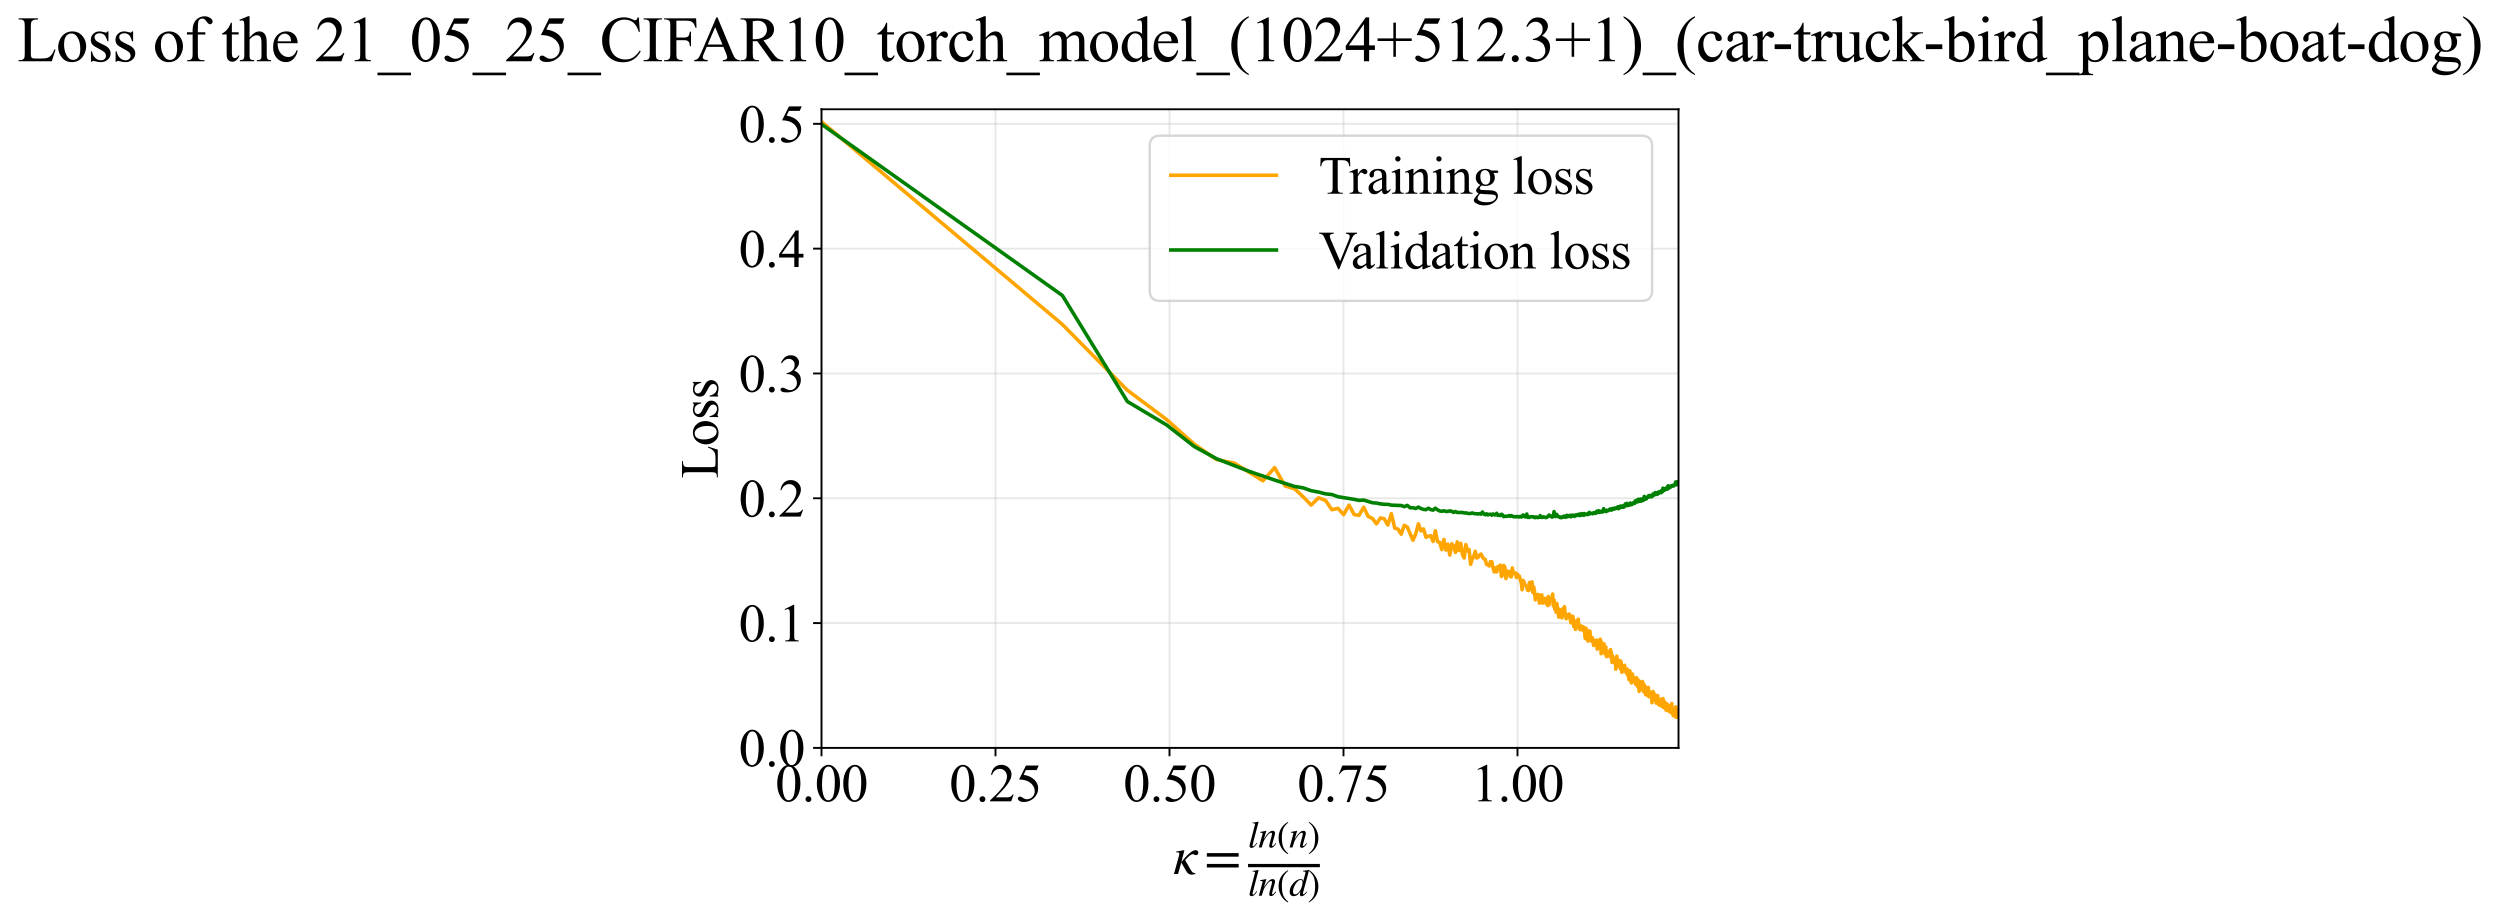 <?xml version="1.0" encoding="utf-8" standalone="no"?>
<!DOCTYPE svg PUBLIC "-//W3C//DTD SVG 1.1//EN"
  "http://www.w3.org/Graphics/SVG/1.1/DTD/svg11.dtd">
<svg xmlns:xlink="http://www.w3.org/1999/xlink" width="1041.752pt" height="383.266pt" viewBox="0 0 1041.752 383.266" xmlns="http://www.w3.org/2000/svg" version="1.1">
 <defs>
  <style type="text/css">*{stroke-linejoin: round; stroke-linecap: butt}</style>
 </defs>
 <g id="figure_1">
  <g id="patch_1">
   <path d="M 0 383.266 
L 1041.752 383.266 
L 1041.752 0 
L 0 0 
z
" style="fill: #ffffff"/>
  </g>
  <g id="axes_1">
   <g id="patch_2">
    <path d="M 342.316 311.644 
L 699.436 311.644 
L 699.436 45.532 
L 342.316 45.532 
z
" style="fill: #ffffff"/>
   </g>
   <g id="matplotlib.axis_1">
    <g id="xtick_1">
     <g id="line2d_1">
      <path d="M 342.316 311.644 
L 342.316 45.532 
" clip-path="url(#pc2dcdc34fc)" style="fill: none; stroke: #b0b0b0; stroke-opacity: 0.3; stroke-width: 0.8; stroke-linecap: square"/>
     </g>
     <g id="line2d_2">
      <defs>
       <path id="m66a17c77ae" d="M 0 0 
L 0 3.5 
" style="stroke: #000000; stroke-width: 0.8"/>
      </defs>
      <g>
       <use xlink:href="#m66a17c77ae" x="342.316" y="311.644" style="stroke: #000000; stroke-width: 0.8"/>
      </g>
     </g>
     <g id="text_1">
      <!-- 0.00 -->
      <g transform="translate(323.066 333.92) scale(0.22 -0.22)">
       <defs>
        <path id="TimesNewRomanPSMT-30" d="M 231 2094 
Q 231 2819 450 3342 
Q 669 3866 1031 4122 
Q 1313 4325 1613 4325 
Q 2100 4325 2488 3828 
Q 2972 3213 2972 2159 
Q 2972 1422 2759 906 
Q 2547 391 2217 158 
Q 1888 -75 1581 -75 
Q 975 -75 572 641 
Q 231 1244 231 2094 
z
M 844 2016 
Q 844 1141 1059 588 
Q 1238 122 1591 122 
Q 1759 122 1940 273 
Q 2122 425 2216 781 
Q 2359 1319 2359 2297 
Q 2359 3022 2209 3506 
Q 2097 3866 1919 4016 
Q 1791 4119 1609 4119 
Q 1397 4119 1231 3928 
Q 1006 3669 925 3112 
Q 844 2556 844 2016 
z
" transform="scale(0.016)"/>
        <path id="TimesNewRomanPSMT-2e" d="M 800 606 
Q 947 606 1047 504 
Q 1147 403 1147 259 
Q 1147 116 1045 14 
Q 944 -88 800 -88 
Q 656 -88 554 14 
Q 453 116 453 259 
Q 453 406 554 506 
Q 656 606 800 606 
z
" transform="scale(0.016)"/>
       </defs>
       <use xlink:href="#TimesNewRomanPSMT-30"/>
       <use xlink:href="#TimesNewRomanPSMT-2e" transform="translate(50 0)"/>
       <use xlink:href="#TimesNewRomanPSMT-30" transform="translate(75 0)"/>
       <use xlink:href="#TimesNewRomanPSMT-30" transform="translate(125 0)"/>
      </g>
     </g>
    </g>
    <g id="xtick_2">
     <g id="line2d_3">
      <path d="M 414.822 311.644 
L 414.822 45.532 
" clip-path="url(#pc2dcdc34fc)" style="fill: none; stroke: #b0b0b0; stroke-opacity: 0.3; stroke-width: 0.8; stroke-linecap: square"/>
     </g>
     <g id="line2d_4">
      <g>
       <use xlink:href="#m66a17c77ae" x="414.822" y="311.644" style="stroke: #000000; stroke-width: 0.8"/>
      </g>
     </g>
     <g id="text_2">
      <!-- 0.25 -->
      <g transform="translate(395.572 333.92) scale(0.22 -0.22)">
       <defs>
        <path id="TimesNewRomanPSMT-32" d="M 2934 816 
L 2638 0 
L 138 0 
L 138 116 
Q 1241 1122 1691 1759 
Q 2141 2397 2141 2925 
Q 2141 3328 1894 3587 
Q 1647 3847 1303 3847 
Q 991 3847 742 3664 
Q 494 3481 375 3128 
L 259 3128 
Q 338 3706 661 4015 
Q 984 4325 1469 4325 
Q 1984 4325 2329 3994 
Q 2675 3663 2675 3213 
Q 2675 2891 2525 2569 
Q 2294 2063 1775 1497 
Q 997 647 803 472 
L 1909 472 
Q 2247 472 2383 497 
Q 2519 522 2628 598 
Q 2738 675 2819 816 
L 2934 816 
z
" transform="scale(0.016)"/>
        <path id="TimesNewRomanPSMT-35" d="M 2778 4238 
L 2534 3706 
L 1259 3706 
L 981 3138 
Q 1809 3016 2294 2522 
Q 2709 2097 2709 1522 
Q 2709 1188 2573 903 
Q 2438 619 2231 419 
Q 2025 219 1772 97 
Q 1413 -75 1034 -75 
Q 653 -75 479 54 
Q 306 184 306 341 
Q 306 428 378 495 
Q 450 563 559 563 
Q 641 563 702 538 
Q 763 513 909 409 
Q 1144 247 1384 247 
Q 1750 247 2026 523 
Q 2303 800 2303 1197 
Q 2303 1581 2056 1914 
Q 1809 2247 1375 2428 
Q 1034 2569 447 2591 
L 1259 4238 
L 2778 4238 
z
" transform="scale(0.016)"/>
       </defs>
       <use xlink:href="#TimesNewRomanPSMT-30"/>
       <use xlink:href="#TimesNewRomanPSMT-2e" transform="translate(50 0)"/>
       <use xlink:href="#TimesNewRomanPSMT-32" transform="translate(75 0)"/>
       <use xlink:href="#TimesNewRomanPSMT-35" transform="translate(125 0)"/>
      </g>
     </g>
    </g>
    <g id="xtick_3">
     <g id="line2d_5">
      <path d="M 487.328 311.644 
L 487.328 45.532 
" clip-path="url(#pc2dcdc34fc)" style="fill: none; stroke: #b0b0b0; stroke-opacity: 0.3; stroke-width: 0.8; stroke-linecap: square"/>
     </g>
     <g id="line2d_6">
      <g>
       <use xlink:href="#m66a17c77ae" x="487.328" y="311.644" style="stroke: #000000; stroke-width: 0.8"/>
      </g>
     </g>
     <g id="text_3">
      <!-- 0.50 -->
      <g transform="translate(468.078 333.92) scale(0.22 -0.22)">
       <use xlink:href="#TimesNewRomanPSMT-30"/>
       <use xlink:href="#TimesNewRomanPSMT-2e" transform="translate(50 0)"/>
       <use xlink:href="#TimesNewRomanPSMT-35" transform="translate(75 0)"/>
       <use xlink:href="#TimesNewRomanPSMT-30" transform="translate(125 0)"/>
      </g>
     </g>
    </g>
    <g id="xtick_4">
     <g id="line2d_7">
      <path d="M 559.834 311.644 
L 559.834 45.532 
" clip-path="url(#pc2dcdc34fc)" style="fill: none; stroke: #b0b0b0; stroke-opacity: 0.3; stroke-width: 0.8; stroke-linecap: square"/>
     </g>
     <g id="line2d_8">
      <g>
       <use xlink:href="#m66a17c77ae" x="559.834" y="311.644" style="stroke: #000000; stroke-width: 0.8"/>
      </g>
     </g>
     <g id="text_4">
      <!-- 0.75 -->
      <g transform="translate(540.584 333.92) scale(0.22 -0.22)">
       <defs>
        <path id="TimesNewRomanPSMT-37" d="M 644 4238 
L 2916 4238 
L 2916 4119 
L 1503 -88 
L 1153 -88 
L 2419 3728 
L 1253 3728 
Q 900 3728 750 3644 
Q 488 3500 328 3200 
L 238 3234 
L 644 4238 
z
" transform="scale(0.016)"/>
       </defs>
       <use xlink:href="#TimesNewRomanPSMT-30"/>
       <use xlink:href="#TimesNewRomanPSMT-2e" transform="translate(50 0)"/>
       <use xlink:href="#TimesNewRomanPSMT-37" transform="translate(75 0)"/>
       <use xlink:href="#TimesNewRomanPSMT-35" transform="translate(125 0)"/>
      </g>
     </g>
    </g>
    <g id="xtick_5">
     <g id="line2d_9">
      <path d="M 632.34 311.644 
L 632.34 45.532 
" clip-path="url(#pc2dcdc34fc)" style="fill: none; stroke: #b0b0b0; stroke-opacity: 0.3; stroke-width: 0.8; stroke-linecap: square"/>
     </g>
     <g id="line2d_10">
      <g>
       <use xlink:href="#m66a17c77ae" x="632.34" y="311.644" style="stroke: #000000; stroke-width: 0.8"/>
      </g>
     </g>
     <g id="text_5">
      <!-- 1.00 -->
      <g transform="translate(613.09 333.92) scale(0.22 -0.22)">
       <defs>
        <path id="TimesNewRomanPSMT-31" d="M 750 3822 
L 1781 4325 
L 1884 4325 
L 1884 747 
Q 1884 391 1914 303 
Q 1944 216 2037 169 
Q 2131 122 2419 116 
L 2419 0 
L 825 0 
L 825 116 
Q 1125 122 1212 167 
Q 1300 213 1334 289 
Q 1369 366 1369 747 
L 1369 3034 
Q 1369 3497 1338 3628 
Q 1316 3728 1258 3775 
Q 1200 3822 1119 3822 
Q 1003 3822 797 3725 
L 750 3822 
z
" transform="scale(0.016)"/>
       </defs>
       <use xlink:href="#TimesNewRomanPSMT-31"/>
       <use xlink:href="#TimesNewRomanPSMT-2e" transform="translate(50 0)"/>
       <use xlink:href="#TimesNewRomanPSMT-30" transform="translate(75 0)"/>
       <use xlink:href="#TimesNewRomanPSMT-30" transform="translate(125 0)"/>
      </g>
     </g>
    </g>
    <g id="text_6">
     <!-- $\kappa  = \frac{ln(n)}{ln(d)}$ -->
     <g transform="translate(488.866 364.186) scale(0.22 -0.22)">
      <defs>
       <path id="STIXGeneral-Italic-3ba" d="M 979 1440 
L 998 1446 
Q 1850 2541 2464 2790 
Q 2547 2822 2630 2822 
Q 2797 2822 2886 2736 
Q 2976 2650 2976 2522 
Q 2976 2387 2893 2307 
Q 2810 2227 2682 2227 
Q 2605 2227 2502 2288 
Q 2400 2349 2336 2349 
Q 2170 2349 1990 2205 
Q 1811 2061 1414 1645 
L 2042 544 
Q 2202 262 2310 182 
Q 2419 102 2624 102 
L 2624 0 
Q 2374 -83 2182 -83 
Q 1786 -83 1555 326 
L 960 1350 
L 576 0 
L 90 0 
L 640 1978 
Q 730 2317 730 2406 
Q 730 2560 518 2560 
L 339 2560 
L 339 2650 
Q 678 2694 1306 2822 
L 1325 2803 
L 979 1440 
z
" transform="scale(0.016)"/>
       <path id="STIXGeneral-Regular-3d" d="M 4077 2048 
L 307 2048 
L 307 2470 
L 4077 2470 
L 4077 2048 
z
M 4077 768 
L 307 768 
L 307 1190 
L 4077 1190 
L 4077 768 
z
" transform="scale(0.016)"/>
       <path id="STIXGeneral-Italic-6c" d="M 1786 4339 
L 806 595 
Q 755 410 755 320 
Q 755 205 864 205 
Q 1037 205 1293 570 
L 1453 794 
L 1542 730 
Q 1254 275 1046 102 
Q 838 -70 576 -70 
Q 262 -70 262 288 
Q 262 397 288 480 
L 1165 3834 
Q 1184 3898 1184 3955 
Q 1184 4096 870 4096 
L 755 4096 
L 755 4198 
Q 1203 4250 1747 4371 
L 1786 4339 
z
" transform="scale(0.016)"/>
       <path id="STIXGeneral-Italic-6e" d="M 2944 749 
L 3034 666 
Q 2707 218 2534 80 
Q 2362 -58 2138 -58 
Q 2010 -58 1923 28 
Q 1837 115 1837 288 
Q 1837 390 1939 768 
L 2221 1805 
Q 2310 2150 2310 2310 
Q 2310 2496 2157 2496 
Q 1971 2496 1750 2275 
Q 1530 2054 1210 1587 
Q 998 1274 899 1024 
Q 800 774 570 0 
L 90 0 
L 704 2240 
Q 717 2304 717 2349 
Q 717 2445 630 2480 
Q 544 2515 301 2522 
L 301 2624 
Q 550 2675 857 2729 
Q 1165 2784 1338 2822 
L 1363 2810 
L 934 1414 
Q 1408 2170 1753 2496 
Q 2099 2822 2413 2822 
Q 2611 2822 2720 2716 
Q 2829 2611 2829 2432 
Q 2829 2272 2765 2048 
L 2406 749 
Q 2317 429 2317 358 
Q 2317 243 2419 243 
Q 2541 243 2810 582 
Q 2854 634 2944 749 
z
" transform="scale(0.016)"/>
       <path id="STIXGeneral-Regular-28" d="M 1946 -1030 
L 1869 -1133 
Q 1126 -710 716 32 
Q 307 774 307 1613 
Q 307 3386 1888 4326 
L 1946 4224 
Q 1293 3667 1075 3126 
Q 858 2586 858 1632 
Q 858 685 1082 96 
Q 1306 -493 1946 -1030 
z
" transform="scale(0.016)"/>
       <path id="STIXGeneral-Regular-29" d="M 186 4224 
L 262 4326 
Q 992 3891 1408 3148 
Q 1824 2406 1824 1581 
Q 1824 -166 243 -1133 
L 186 -1030 
Q 845 -486 1059 54 
Q 1274 595 1274 1562 
Q 1274 2534 1059 3120 
Q 845 3706 186 4224 
z
" transform="scale(0.016)"/>
       <path id="STIXGeneral-Italic-64" d="M 3334 4371 
L 3373 4333 
L 3123 3360 
L 2739 1958 
Q 2323 429 2323 384 
Q 2323 256 2438 256 
Q 2522 256 2614 336 
Q 2707 416 2963 710 
L 3040 646 
Q 2547 -83 2099 -83 
Q 1978 -83 1907 -6 
Q 1837 70 1837 205 
Q 1837 397 1920 774 
Q 1645 307 1379 118 
Q 1114 -70 781 -70 
Q 461 -70 278 125 
Q 96 320 96 678 
Q 96 1440 713 2131 
Q 1331 2822 1965 2822 
Q 2163 2822 2256 2732 
Q 2349 2643 2381 2451 
L 2387 2451 
L 2675 3494 
Q 2765 3808 2765 3949 
Q 2765 4051 2694 4076 
Q 2624 4102 2355 4115 
L 2355 4224 
Q 2848 4269 3334 4371 
z
M 2278 2310 
Q 2278 2477 2185 2576 
Q 2093 2675 1978 2675 
Q 1677 2675 1395 2381 
Q 1075 2042 864 1571 
Q 653 1101 653 704 
Q 653 486 752 361 
Q 851 237 1024 237 
Q 1312 237 1606 550 
Q 1901 864 2089 1350 
Q 2278 1837 2278 2310 
z
" transform="scale(0.016)"/>
      </defs>
      <use xlink:href="#STIXGeneral-Italic-3ba" transform="translate(0 0.003)"/>
      <use xlink:href="#STIXGeneral-Regular-3d" transform="translate(58.84 0.003)"/>
      <use xlink:href="#STIXGeneral-Italic-6c" transform="translate(141.78 50.192) scale(0.7)"/>
      <use xlink:href="#STIXGeneral-Italic-6e" transform="translate(161.24 50.192) scale(0.7)"/>
      <use xlink:href="#STIXGeneral-Regular-28" transform="translate(196.24 50.192) scale(0.7)"/>
      <use xlink:href="#STIXGeneral-Italic-6e" transform="translate(219.55 50.192) scale(0.7)"/>
      <use xlink:href="#STIXGeneral-Regular-29" transform="translate(254.55 50.192) scale(0.7)"/>
      <use xlink:href="#STIXGeneral-Italic-6c" transform="translate(141.78 -41.258) scale(0.7)"/>
      <use xlink:href="#STIXGeneral-Italic-6e" transform="translate(161.24 -41.258) scale(0.7)"/>
      <use xlink:href="#STIXGeneral-Regular-28" transform="translate(196.24 -41.258) scale(0.7)"/>
      <use xlink:href="#STIXGeneral-Italic-64" transform="translate(219.55 -41.258) scale(0.7)"/>
      <use xlink:href="#STIXGeneral-Regular-29" transform="translate(254.55 -41.258) scale(0.7)"/>
      <path d="M 141.78 12.8 
L 141.78 19.05 
L 277.86 19.05 
L 277.86 12.8 
L 141.78 12.8 
z
"/>
     </g>
    </g>
   </g>
   <g id="matplotlib.axis_2">
    <g id="ytick_1">
     <g id="line2d_11">
      <path d="M 342.316 311.644 
L 699.436 311.644 
" clip-path="url(#pc2dcdc34fc)" style="fill: none; stroke: #b0b0b0; stroke-opacity: 0.3; stroke-width: 0.8; stroke-linecap: square"/>
     </g>
     <g id="line2d_12">
      <defs>
       <path id="m772600088d" d="M 0 0 
L -3.5 0 
" style="stroke: #000000; stroke-width: 0.8"/>
      </defs>
      <g>
       <use xlink:href="#m772600088d" x="342.316" y="311.644" style="stroke: #000000; stroke-width: 0.8"/>
      </g>
     </g>
     <g id="text_7">
      <!-- 0.0 -->
      <g transform="translate(307.816 319.282) scale(0.22 -0.22)">
       <use xlink:href="#TimesNewRomanPSMT-30"/>
       <use xlink:href="#TimesNewRomanPSMT-2e" transform="translate(50 0)"/>
       <use xlink:href="#TimesNewRomanPSMT-30" transform="translate(75 0)"/>
      </g>
     </g>
    </g>
    <g id="ytick_2">
     <g id="line2d_13">
      <path d="M 342.316 259.636 
L 699.436 259.636 
" clip-path="url(#pc2dcdc34fc)" style="fill: none; stroke: #b0b0b0; stroke-opacity: 0.3; stroke-width: 0.8; stroke-linecap: square"/>
     </g>
     <g id="line2d_14">
      <g>
       <use xlink:href="#m772600088d" x="342.316" y="259.636" style="stroke: #000000; stroke-width: 0.8"/>
      </g>
     </g>
     <g id="text_8">
      <!-- 0.1 -->
      <g transform="translate(307.816 267.275) scale(0.22 -0.22)">
       <use xlink:href="#TimesNewRomanPSMT-30"/>
       <use xlink:href="#TimesNewRomanPSMT-2e" transform="translate(50 0)"/>
       <use xlink:href="#TimesNewRomanPSMT-31" transform="translate(75 0)"/>
      </g>
     </g>
    </g>
    <g id="ytick_3">
     <g id="line2d_15">
      <path d="M 342.316 207.629 
L 699.436 207.629 
" clip-path="url(#pc2dcdc34fc)" style="fill: none; stroke: #b0b0b0; stroke-opacity: 0.3; stroke-width: 0.8; stroke-linecap: square"/>
     </g>
     <g id="line2d_16">
      <g>
       <use xlink:href="#m772600088d" x="342.316" y="207.629" style="stroke: #000000; stroke-width: 0.8"/>
      </g>
     </g>
     <g id="text_9">
      <!-- 0.2 -->
      <g transform="translate(307.816 215.268) scale(0.22 -0.22)">
       <use xlink:href="#TimesNewRomanPSMT-30"/>
       <use xlink:href="#TimesNewRomanPSMT-2e" transform="translate(50 0)"/>
       <use xlink:href="#TimesNewRomanPSMT-32" transform="translate(75 0)"/>
      </g>
     </g>
    </g>
    <g id="ytick_4">
     <g id="line2d_17">
      <path d="M 342.316 155.622 
L 699.436 155.622 
" clip-path="url(#pc2dcdc34fc)" style="fill: none; stroke: #b0b0b0; stroke-opacity: 0.3; stroke-width: 0.8; stroke-linecap: square"/>
     </g>
     <g id="line2d_18">
      <g>
       <use xlink:href="#m772600088d" x="342.316" y="155.622" style="stroke: #000000; stroke-width: 0.8"/>
      </g>
     </g>
     <g id="text_10">
      <!-- 0.3 -->
      <g transform="translate(307.816 163.261) scale(0.22 -0.22)">
       <defs>
        <path id="TimesNewRomanPSMT-33" d="M 325 3431 
Q 506 3859 782 4092 
Q 1059 4325 1472 4325 
Q 1981 4325 2253 3994 
Q 2459 3747 2459 3466 
Q 2459 3003 1878 2509 
Q 2269 2356 2469 2072 
Q 2669 1788 2669 1403 
Q 2669 853 2319 450 
Q 1863 -75 997 -75 
Q 569 -75 414 31 
Q 259 138 259 259 
Q 259 350 332 419 
Q 406 488 509 488 
Q 588 488 669 463 
Q 722 447 909 348 
Q 1097 250 1169 231 
Q 1284 197 1416 197 
Q 1734 197 1970 444 
Q 2206 691 2206 1028 
Q 2206 1275 2097 1509 
Q 2016 1684 1919 1775 
Q 1784 1900 1550 2001 
Q 1316 2103 1072 2103 
L 972 2103 
L 972 2197 
Q 1219 2228 1467 2375 
Q 1716 2522 1828 2728 
Q 1941 2934 1941 3181 
Q 1941 3503 1739 3701 
Q 1538 3900 1238 3900 
Q 753 3900 428 3381 
L 325 3431 
z
" transform="scale(0.016)"/>
       </defs>
       <use xlink:href="#TimesNewRomanPSMT-30"/>
       <use xlink:href="#TimesNewRomanPSMT-2e" transform="translate(50 0)"/>
       <use xlink:href="#TimesNewRomanPSMT-33" transform="translate(75 0)"/>
      </g>
     </g>
    </g>
    <g id="ytick_5">
     <g id="line2d_19">
      <path d="M 342.316 103.615 
L 699.436 103.615 
" clip-path="url(#pc2dcdc34fc)" style="fill: none; stroke: #b0b0b0; stroke-opacity: 0.3; stroke-width: 0.8; stroke-linecap: square"/>
     </g>
     <g id="line2d_20">
      <g>
       <use xlink:href="#m772600088d" x="342.316" y="103.615" style="stroke: #000000; stroke-width: 0.8"/>
      </g>
     </g>
     <g id="text_11">
      <!-- 0.4 -->
      <g transform="translate(307.816 111.254) scale(0.22 -0.22)">
       <defs>
        <path id="TimesNewRomanPSMT-34" d="M 2978 1563 
L 2978 1119 
L 2409 1119 
L 2409 0 
L 1894 0 
L 1894 1119 
L 100 1119 
L 100 1519 
L 2066 4325 
L 2409 4325 
L 2409 1563 
L 2978 1563 
z
M 1894 1563 
L 1894 3666 
L 406 1563 
L 1894 1563 
z
" transform="scale(0.016)"/>
       </defs>
       <use xlink:href="#TimesNewRomanPSMT-30"/>
       <use xlink:href="#TimesNewRomanPSMT-2e" transform="translate(50 0)"/>
       <use xlink:href="#TimesNewRomanPSMT-34" transform="translate(75 0)"/>
      </g>
     </g>
    </g>
    <g id="ytick_6">
     <g id="line2d_21">
      <path d="M 342.316 51.608 
L 699.436 51.608 
" clip-path="url(#pc2dcdc34fc)" style="fill: none; stroke: #b0b0b0; stroke-opacity: 0.3; stroke-width: 0.8; stroke-linecap: square"/>
     </g>
     <g id="line2d_22">
      <g>
       <use xlink:href="#m772600088d" x="342.316" y="51.608" style="stroke: #000000; stroke-width: 0.8"/>
      </g>
     </g>
     <g id="text_12">
      <!-- 0.5 -->
      <g transform="translate(307.816 59.247) scale(0.22 -0.22)">
       <use xlink:href="#TimesNewRomanPSMT-30"/>
       <use xlink:href="#TimesNewRomanPSMT-2e" transform="translate(50 0)"/>
       <use xlink:href="#TimesNewRomanPSMT-35" transform="translate(75 0)"/>
      </g>
     </g>
    </g>
    <g id="text_13">
     <!-- Loss -->
     <g transform="translate(299.11 199.369) rotate(-90) scale(0.22 -0.22)">
      <defs>
       <path id="TimesNewRomanPSMT-4c" d="M 3669 1172 
L 3772 1150 
L 3409 0 
L 128 0 
L 128 116 
L 288 116 
Q 556 116 672 291 
Q 738 391 738 753 
L 738 3488 
Q 738 3884 650 3984 
Q 528 4122 288 4122 
L 128 4122 
L 128 4238 
L 2047 4238 
L 2047 4122 
Q 1709 4125 1573 4059 
Q 1438 3994 1388 3894 
Q 1338 3794 1338 3416 
L 1338 753 
Q 1338 494 1388 397 
Q 1425 331 1503 300 
Q 1581 269 1991 269 
L 2300 269 
Q 2788 269 2984 341 
Q 3181 413 3343 595 
Q 3506 778 3669 1172 
z
" transform="scale(0.016)"/>
       <path id="TimesNewRomanPSMT-6f" d="M 1600 2947 
Q 2250 2947 2644 2453 
Q 2978 2031 2978 1484 
Q 2978 1100 2793 706 
Q 2609 313 2286 112 
Q 1963 -88 1566 -88 
Q 919 -88 538 428 
Q 216 863 216 1403 
Q 216 1797 411 2186 
Q 606 2575 925 2761 
Q 1244 2947 1600 2947 
z
M 1503 2744 
Q 1338 2744 1170 2645 
Q 1003 2547 900 2300 
Q 797 2053 797 1666 
Q 797 1041 1045 587 
Q 1294 134 1700 134 
Q 2003 134 2200 384 
Q 2397 634 2397 1244 
Q 2397 2006 2069 2444 
Q 1847 2744 1503 2744 
z
" transform="scale(0.016)"/>
       <path id="TimesNewRomanPSMT-73" d="M 2050 2947 
L 2050 1972 
L 1947 1972 
Q 1828 2431 1642 2597 
Q 1456 2763 1169 2763 
Q 950 2763 815 2647 
Q 681 2531 681 2391 
Q 681 2216 781 2091 
Q 878 1963 1175 1819 
L 1631 1597 
Q 2266 1288 2266 781 
Q 2266 391 1970 151 
Q 1675 -88 1309 -88 
Q 1047 -88 709 6 
Q 606 38 541 38 
Q 469 38 428 -44 
L 325 -44 
L 325 978 
L 428 978 
Q 516 541 762 319 
Q 1009 97 1316 97 
Q 1531 97 1667 223 
Q 1803 350 1803 528 
Q 1803 744 1651 891 
Q 1500 1038 1047 1263 
Q 594 1488 453 1669 
Q 313 1847 313 2119 
Q 313 2472 555 2709 
Q 797 2947 1181 2947 
Q 1350 2947 1591 2875 
Q 1750 2828 1803 2828 
Q 1853 2828 1881 2850 
Q 1909 2872 1947 2947 
L 2050 2947 
z
" transform="scale(0.016)"/>
      </defs>
      <use xlink:href="#TimesNewRomanPSMT-4c"/>
      <use xlink:href="#TimesNewRomanPSMT-6f" transform="translate(61.084 0)"/>
      <use xlink:href="#TimesNewRomanPSMT-73" transform="translate(111.084 0)"/>
      <use xlink:href="#TimesNewRomanPSMT-73" transform="translate(150 0)"/>
     </g>
    </g>
   </g>
   <g id="line2d_23">
    <path d="M 342.316 50.732 
L 442.715 135.218 
L 469.774 162.614 
L 486.071 174.771 
L 497.77 185.201 
L 506.903 191.487 
L 514.395 193.005 
L 526.26 200.351 
L 531.131 194.871 
L 535.494 202.482 
L 539.444 203.687 
L 543.053 207.04 
L 546.376 210.475 
L 549.454 207.428 
L 552.321 208.516 
L 555.004 212.394 
L 557.525 211.822 
L 559.903 214.422 
L 562.153 210.48 
L 564.289 214.438 
L 566.32 214.733 
L 568.258 211.368 
L 570.11 215.226 
L 571.883 216.029 
L 573.584 218.274 
L 575.219 215.828 
L 576.792 216.151 
L 578.308 218.758 
L 579.771 214.053 
L 581.185 220.085 
L 582.552 220.474 
L 583.876 222.589 
L 585.16 218.908 
L 586.405 219.609 
L 588.79 225.114 
L 589.934 222.487 
L 591.046 218.298 
L 592.13 221.223 
L 593.187 220.427 
L 594.218 223.893 
L 595.224 223.433 
L 596.206 223.255 
L 597.166 225.619 
L 598.104 221.174 
L 599.021 225.714 
L 599.919 225.991 
L 600.798 229.003 
L 601.659 224.821 
L 602.503 229.2 
L 603.33 226.74 
L 604.141 231.282 
L 604.936 226.613 
L 605.717 227.48 
L 606.483 230.225 
L 607.236 225.8 
L 607.975 229.415 
L 608.702 226.393 
L 609.416 231.072 
L 610.118 232.505 
L 610.808 226.953 
L 611.487 229.543 
L 612.156 228.994 
L 612.814 235.146 
L 613.462 232.932 
L 614.099 231.922 
L 614.728 229.715 
L 615.347 232.518 
L 615.957 232.227 
L 616.558 231.311 
L 617.15 230.879 
L 617.735 232.047 
L 618.311 232.885 
L 618.88 233.073 
L 619.441 235.196 
L 619.994 235.312 
L 620.54 235.826 
L 621.079 234.063 
L 621.612 234.069 
L 622.137 236.543 
L 622.657 238.326 
L 623.169 236.659 
L 623.676 238.278 
L 624.176 236.09 
L 624.671 236.475 
L 625.16 235.494 
L 625.643 240.239 
L 626.121 239.623 
L 626.593 235.621 
L 627.06 236.287 
L 627.522 241.086 
L 627.979 237.928 
L 628.43 238.35 
L 628.877 238.149 
L 629.32 240.224 
L 629.757 240.393 
L 630.191 236.672 
L 630.619 238.93 
L 631.044 238.957 
L 631.464 238.729 
L 631.88 240.625 
L 632.291 239.15 
L 632.699 240.094 
L 633.103 240.039 
L 633.503 241.678 
L 633.899 242.698 
L 634.292 245.751 
L 634.681 241.871 
L 635.066 242.597 
L 635.448 243.692 
L 636.201 244.492 
L 636.573 245.99 
L 636.941 246.072 
L 637.306 242.738 
L 637.668 244.677 
L 638.027 245.653 
L 638.383 242.471 
L 638.736 246.882 
L 639.085 244.547 
L 639.432 246.499 
L 639.776 249.931 
L 640.118 248.18 
L 640.456 248.143 
L 640.792 247.714 
L 641.125 247.78 
L 641.456 251.303 
L 641.784 248.334 
L 642.109 249.905 
L 642.432 247.883 
L 642.752 251.337 
L 643.07 249.636 
L 643.386 249.297 
L 643.699 250.064 
L 644.01 249.486 
L 644.318 251.601 
L 644.625 249.251 
L 644.929 252.329 
L 645.231 248.552 
L 645.53 251.956 
L 645.828 249.514 
L 646.123 249.566 
L 646.417 249.998 
L 646.708 249.699 
L 646.998 247.535 
L 647.285 252.498 
L 647.57 250.001 
L 647.854 253.816 
L 648.135 252.886 
L 648.415 255.09 
L 648.693 251.418 
L 648.969 253.154 
L 649.243 253.494 
L 649.516 257.157 
L 650.055 254.117 
L 650.322 254.954 
L 650.852 257.436 
L 651.114 253.747 
L 651.374 256.242 
L 651.633 256.505 
L 651.891 252.828 
L 652.146 255.128 
L 652.401 256.147 
L 652.653 257.829 
L 652.904 256.895 
L 653.154 257.262 
L 653.402 256.121 
L 653.649 256.087 
L 653.894 255.897 
L 654.621 259.516 
L 654.861 257.484 
L 655.099 259.522 
L 655.336 256.75 
L 655.572 257.524 
L 655.806 261.073 
L 656.039 261.198 
L 656.271 260.172 
L 656.501 262.244 
L 656.73 258.808 
L 656.958 259.106 
L 657.185 261.354 
L 657.41 261.014 
L 657.635 258.03 
L 657.858 260.698 
L 658.08 261.097 
L 658.3 262.27 
L 658.52 260.689 
L 658.738 262.435 
L 658.955 262.175 
L 659.171 262.186 
L 659.386 261.033 
L 659.6 261.226 
L 659.813 262.551 
L 660.025 263 
L 660.236 261.527 
L 660.445 265.483 
L 660.654 266.105 
L 660.861 261.797 
L 661.068 263.148 
L 661.273 263.335 
L 661.478 262.769 
L 661.681 267.104 
L 662.086 264.068 
L 662.286 264.033 
L 662.486 262.931 
L 662.684 264.935 
L 662.882 265.59 
L 663.079 267.173 
L 663.275 266.67 
L 663.47 265.733 
L 663.664 267.445 
L 663.857 266.816 
L 664.049 268.971 
L 664.241 267.273 
L 664.431 266.806 
L 664.81 268.789 
L 664.998 267.85 
L 665.185 268.63 
L 665.371 266.751 
L 665.557 270.49 
L 665.925 268.581 
L 666.108 269.888 
L 666.29 268.328 
L 666.472 269.934 
L 666.653 268.704 
L 666.832 266.367 
L 667.012 267.269 
L 667.19 272.41 
L 667.368 267.638 
L 667.72 271.03 
L 667.896 270.535 
L 668.07 269.149 
L 668.244 270.38 
L 668.418 268.335 
L 668.762 272.447 
L 668.933 272.193 
L 669.103 269.539 
L 669.442 273.63 
L 669.61 272.369 
L 670.111 271.571 
L 670.277 272.012 
L 670.442 271.641 
L 670.606 273.166 
L 670.77 272.071 
L 670.933 273.704 
L 671.095 270.684 
L 671.257 272.434 
L 671.418 271.816 
L 671.739 275.986 
L 671.898 273.255 
L 672.057 275.738 
L 672.215 274.646 
L 672.372 274.668 
L 672.529 275.886 
L 672.842 274.295 
L 672.997 276.482 
L 673.151 274.222 
L 673.305 278.827 
L 673.459 275.586 
L 673.612 274.963 
L 673.764 273.431 
L 673.916 277.759 
L 674.368 276.345 
L 674.518 276.864 
L 674.816 275.197 
L 674.964 276.797 
L 675.111 276.871 
L 675.258 278.721 
L 675.405 275.573 
L 675.551 276.177 
L 675.841 280.174 
L 675.986 279.622 
L 676.13 279.69 
L 676.273 279.56 
L 676.416 278.556 
L 676.559 278.357 
L 676.701 278.766 
L 676.842 278.791 
L 676.983 277.26 
L 677.124 278.767 
L 677.264 278.416 
L 677.404 279.88 
L 677.543 279.288 
L 677.682 280.475 
L 677.82 280.265 
L 677.958 279.803 
L 678.095 278.847 
L 678.368 281.528 
L 678.504 280.821 
L 678.775 283.167 
L 678.91 279.942 
L 679.044 282.925 
L 679.178 279.553 
L 679.311 282.856 
L 679.444 281.152 
L 679.577 281.002 
L 679.709 284.493 
L 679.841 284.558 
L 679.972 284.17 
L 680.234 280.85 
L 680.364 284.132 
L 680.494 282.414 
L 680.623 282.426 
L 680.752 282.679 
L 680.88 282.297 
L 681.008 283.658 
L 681.263 283.522 
L 681.39 282.565 
L 681.517 283.089 
L 681.643 285.233 
L 681.769 283.457 
L 681.894 283.444 
L 682.019 282.42 
L 682.144 284.873 
L 682.268 284.534 
L 682.392 286.085 
L 682.516 283.255 
L 682.639 284.8 
L 682.762 283.92 
L 683.007 288.094 
L 683.128 283.814 
L 683.25 286.067 
L 683.492 284.46 
L 683.732 286.529 
L 683.852 285 
L 684.09 287.268 
L 684.209 286.621 
L 684.327 287.453 
L 684.445 284.037 
L 684.563 284.371 
L 684.68 285.293 
L 684.914 288.265 
L 685.146 285.364 
L 685.262 285.845 
L 685.377 287.178 
L 685.607 286.256 
L 685.721 289.451 
L 685.836 288.361 
L 686.063 289.583 
L 686.289 287.79 
L 686.402 288.486 
L 686.514 288.311 
L 686.626 289.449 
L 686.849 286.454 
L 687.071 290.331 
L 687.292 288.14 
L 687.402 289.573 
L 687.511 288.78 
L 687.73 290.083 
L 687.947 289.368 
L 688.055 289.113 
L 688.163 289.151 
L 688.378 292.813 
L 688.592 289.736 
L 688.699 289.792 
L 688.805 288.158 
L 688.911 290.907 
L 689.122 288.833 
L 689.333 289.559 
L 689.437 289.452 
L 689.646 291.865 
L 689.75 291.585 
L 689.854 290.196 
L 689.957 290.206 
L 690.163 292.97 
L 690.266 289.827 
L 690.47 291.207 
L 690.674 289.799 
L 690.775 290.048 
L 690.876 293.142 
L 691.078 292.051 
L 691.178 293.538 
L 691.379 291.454 
L 691.578 293.933 
L 691.677 293.565 
L 691.776 291.481 
L 691.973 293.227 
L 692.072 293.163 
L 692.17 292.156 
L 692.268 293.976 
L 692.365 292.484 
L 692.56 294.303 
L 692.753 291.11 
L 692.85 292.845 
L 692.946 291.084 
L 693.042 291.865 
L 693.138 294.803 
L 693.234 291.912 
L 693.329 293.685 
L 693.424 292.949 
L 693.709 294.767 
L 693.803 294.337 
L 693.897 292.767 
L 694.178 295.795 
L 694.271 294.862 
L 694.364 295.259 
L 694.457 294.531 
L 694.55 296.094 
L 694.735 293.398 
L 694.827 293.808 
L 694.918 294.747 
L 695.01 294.219 
L 695.102 294.71 
L 695.193 294.258 
L 695.284 296.001 
L 695.375 294.391 
L 695.465 295.487 
L 695.556 294.134 
L 695.826 296.656 
L 695.916 296.067 
L 696.005 294.191 
L 696.183 296.722 
L 696.272 293.797 
L 696.45 295.722 
L 696.538 295.682 
L 696.626 293.153 
L 696.714 297.16 
L 696.802 295.743 
L 696.89 296.729 
L 696.977 295.98 
L 697.064 296.305 
L 697.238 298.232 
L 697.325 296.108 
L 697.411 296.499 
L 697.498 296.637 
L 697.67 295.965 
L 697.841 297.85 
L 697.927 296.707 
L 698.012 298.073 
L 698.267 294.56 
L 698.351 298.892 
L 698.436 295.326 
L 698.52 296.045 
L 698.688 298.793 
L 698.855 296.615 
L 698.939 298.698 
L 699.022 298.468 
L 699.105 296.804 
L 699.188 297.81 
L 699.271 296.883 
L 699.354 298.939 
L 699.436 296.07 
L 699.436 296.07 
" clip-path="url(#pc2dcdc34fc)" style="fill: none; stroke: #ffa500; stroke-width: 1.5; stroke-linecap: square"/>
   </g>
   <g id="line2d_24">
    <path d="M 342.316 51.75 
L 442.715 123.148 
L 469.774 167.307 
L 486.071 177.041 
L 497.77 186.157 
L 506.903 191.148 
L 520.747 196.501 
L 531.131 200.034 
L 539.444 202.7 
L 543.053 203.297 
L 546.376 204.478 
L 549.454 205.048 
L 552.321 205.783 
L 555.004 206.079 
L 557.525 206.976 
L 564.289 208.086 
L 566.32 208.501 
L 568.258 208.394 
L 571.883 209.497 
L 573.584 209.635 
L 575.219 209.981 
L 576.792 210.144 
L 578.308 210.153 
L 579.771 210.49 
L 583.876 210.655 
L 585.16 211.119 
L 586.405 210.6 
L 587.615 211.612 
L 588.79 211.575 
L 589.934 211.89 
L 591.046 211.309 
L 592.13 211.913 
L 593.187 212.26 
L 594.218 212.377 
L 595.224 211.782 
L 596.206 212.352 
L 597.166 212.566 
L 598.104 211.758 
L 599.021 212.441 
L 599.919 212.919 
L 600.798 213.056 
L 601.659 212.835 
L 602.503 213.119 
L 603.33 213.102 
L 604.141 212.882 
L 604.936 213.055 
L 605.717 213.521 
L 606.483 213.147 
L 607.236 213.546 
L 609.416 213.542 
L 610.118 213.754 
L 610.808 213.729 
L 612.156 214.003 
L 612.814 213.958 
L 613.462 213.738 
L 614.099 213.982 
L 615.347 214.1 
L 615.957 214.179 
L 616.558 214.006 
L 617.15 214.247 
L 617.735 213.368 
L 618.311 214.178 
L 618.88 214.485 
L 619.441 214.096 
L 619.994 214.577 
L 620.54 214.32 
L 621.079 214.283 
L 621.612 214.668 
L 622.137 214.173 
L 622.657 214.54 
L 623.169 214.527 
L 623.676 213.883 
L 624.176 214.754 
L 624.671 214.615 
L 625.16 214.835 
L 625.643 214.298 
L 626.121 214.588 
L 626.593 215.285 
L 627.522 215.073 
L 627.979 215.186 
L 628.877 214.833 
L 629.32 215.17 
L 629.757 214.839 
L 630.619 215.32 
L 631.044 215.254 
L 631.464 215.39 
L 632.291 215.216 
L 632.699 215.419 
L 633.103 215.376 
L 633.503 215.191 
L 633.899 215.439 
L 634.292 215.279 
L 634.681 214.593 
L 635.066 215.132 
L 635.448 215.339 
L 635.826 215.364 
L 636.201 214.201 
L 636.573 215.567 
L 637.306 215.597 
L 637.668 215.314 
L 639.085 215.36 
L 639.432 215.669 
L 639.776 215.68 
L 640.118 215.404 
L 640.792 215.698 
L 641.456 215.528 
L 641.784 214.857 
L 642.109 215.499 
L 642.752 215.6 
L 643.07 215.369 
L 643.699 215.508 
L 644.01 215.661 
L 644.318 215.661 
L 644.929 215.337 
L 645.53 214.622 
L 645.828 214.967 
L 646.123 215.111 
L 646.417 215.004 
L 646.708 215.476 
L 647.285 215.22 
L 647.57 213.198 
L 647.854 214.534 
L 648.135 215.222 
L 648.415 215.062 
L 648.693 214.337 
L 648.969 215.061 
L 649.243 215.129 
L 649.516 215.372 
L 649.786 215.357 
L 650.055 215.625 
L 650.322 215.458 
L 650.588 215.745 
L 651.114 215.375 
L 651.374 215.518 
L 651.633 215.082 
L 651.891 215.289 
L 652.146 215.061 
L 652.401 215.544 
L 652.653 214.96 
L 652.904 214.725 
L 653.154 215.321 
L 653.894 215.086 
L 654.138 214.737 
L 654.38 214.956 
L 654.621 215.36 
L 655.099 214.667 
L 655.336 214.892 
L 655.572 214.939 
L 655.806 214.679 
L 656.039 215.191 
L 656.271 214.796 
L 656.501 214.986 
L 656.73 214.551 
L 656.958 214.78 
L 657.185 214.503 
L 657.41 214.403 
L 657.635 214.444 
L 657.858 214.304 
L 658.08 214.828 
L 658.52 214.135 
L 658.738 214.758 
L 658.955 214.325 
L 659.171 214.444 
L 659.386 214.023 
L 659.6 214.222 
L 659.813 214.675 
L 660.025 214.717 
L 660.236 214.013 
L 660.445 214.378 
L 660.861 214.321 
L 661.068 214.403 
L 661.273 214.287 
L 661.478 214.433 
L 661.681 213.957 
L 661.884 214.294 
L 662.086 214.256 
L 662.286 213.515 
L 662.486 214.002 
L 662.882 213.981 
L 663.47 213.868 
L 663.664 214.088 
L 664.049 213.727 
L 664.241 213.58 
L 664.431 213.741 
L 664.621 213.655 
L 664.81 213.939 
L 665.185 213.608 
L 665.371 213.023 
L 665.741 213.585 
L 665.925 213.327 
L 666.108 212.816 
L 666.29 213.392 
L 666.472 213.516 
L 666.653 213.072 
L 666.832 213.438 
L 667.012 213.129 
L 667.19 213.308 
L 667.368 213.315 
L 667.544 212.951 
L 667.72 213.395 
L 667.896 212.933 
L 668.07 212.981 
L 668.244 211.988 
L 668.418 212.791 
L 668.59 212.823 
L 668.933 213.113 
L 669.103 212.774 
L 669.273 213.16 
L 669.442 212.619 
L 669.61 212.944 
L 669.778 212.638 
L 670.111 212.812 
L 670.933 212.077 
L 671.095 212.215 
L 671.257 212.551 
L 671.418 212.351 
L 671.579 212.546 
L 671.739 211.95 
L 672.057 212.075 
L 672.215 211.843 
L 672.372 211.948 
L 672.529 212.203 
L 672.842 211.725 
L 672.997 211.961 
L 673.305 211.674 
L 673.764 211.856 
L 674.218 211.129 
L 674.368 211.257 
L 674.518 211.957 
L 674.816 211.107 
L 674.964 211.56 
L 675.258 211.483 
L 675.405 210.826 
L 675.696 211.368 
L 675.841 211.174 
L 675.986 211.189 
L 676.13 210.885 
L 676.273 211.342 
L 676.416 210.771 
L 676.559 211.369 
L 676.842 210.576 
L 676.983 211.036 
L 677.264 210.006 
L 677.404 209.981 
L 677.543 210.753 
L 677.682 210.214 
L 677.82 210.661 
L 677.958 209.748 
L 678.095 210.642 
L 678.232 210.232 
L 678.368 210.646 
L 678.64 210.13 
L 678.775 210.522 
L 678.91 210.27 
L 679.044 210.47 
L 679.178 210.332 
L 679.311 209.613 
L 679.444 210.322 
L 679.841 209.777 
L 679.972 210.284 
L 680.234 209.725 
L 680.364 209.777 
L 680.623 209.496 
L 680.752 209.456 
L 680.88 209.795 
L 681.008 209.609 
L 681.136 209.75 
L 681.263 209.5 
L 681.39 208.713 
L 681.517 209.33 
L 681.643 209.266 
L 682.019 208.535 
L 682.268 209.125 
L 682.392 208.222 
L 682.516 209.101 
L 682.639 208.862 
L 682.762 208.049 
L 682.884 208.857 
L 683.007 208.7 
L 683.128 208.886 
L 683.25 208.426 
L 683.371 208.787 
L 683.492 208.752 
L 683.732 207.948 
L 683.852 208.853 
L 684.09 207.959 
L 684.327 208.467 
L 684.563 207.909 
L 684.68 208.561 
L 684.914 207.951 
L 685.03 207.857 
L 685.146 206.878 
L 685.262 207.692 
L 685.492 207.089 
L 685.607 208.061 
L 685.949 207.496 
L 686.063 207.829 
L 686.289 207.27 
L 686.849 207.13 
L 686.96 206.583 
L 687.071 206.745 
L 687.181 207.116 
L 687.402 206.43 
L 687.621 206.966 
L 687.73 206.62 
L 687.838 206.87 
L 687.947 206.651 
L 688.055 206.693 
L 688.163 207.033 
L 688.378 206.459 
L 688.485 206.48 
L 688.699 206.709 
L 688.805 205.82 
L 689.017 206.298 
L 689.122 206.003 
L 689.228 206.19 
L 689.333 206.079 
L 689.437 206.195 
L 689.542 206.002 
L 689.646 206.107 
L 689.75 205.249 
L 690.06 205.896 
L 690.368 205.27 
L 690.47 206.019 
L 690.674 205.929 
L 690.876 205.196 
L 690.977 205.684 
L 691.178 205.334 
L 691.279 204.999 
L 691.379 205.476 
L 691.478 205.283 
L 691.578 204.842 
L 691.677 205.215 
L 691.776 204.883 
L 691.875 205.162 
L 692.072 204.699 
L 692.268 205.269 
L 692.463 204.337 
L 692.657 204.948 
L 692.753 204.862 
L 692.85 204.642 
L 692.946 203.425 
L 693.138 204.506 
L 693.234 204.441 
L 693.329 203.678 
L 693.424 204.267 
L 693.614 203.691 
L 693.709 204.216 
L 693.803 203.719 
L 693.897 203.743 
L 693.991 203.545 
L 694.178 203.818 
L 694.364 203.578 
L 694.457 203.864 
L 694.55 203.755 
L 694.735 202.948 
L 694.827 203.217 
L 694.918 202.815 
L 695.01 203.74 
L 695.102 202.446 
L 695.284 203.385 
L 695.465 203.292 
L 695.646 202.853 
L 695.736 203.161 
L 695.916 202.684 
L 696.094 202.999 
L 696.183 202.567 
L 696.272 202.63 
L 696.361 202.647 
L 696.45 202.382 
L 696.626 202.69 
L 696.977 202.346 
L 697.064 202.249 
L 697.238 202.502 
L 697.325 202.238 
L 697.411 202.505 
L 697.756 202.187 
L 697.841 201.763 
L 697.927 202.015 
L 698.012 201.98 
L 698.182 201.755 
L 698.267 200.838 
L 698.436 202.015 
L 698.52 202.009 
L 698.688 200.774 
L 698.772 201.929 
L 698.855 201.347 
L 698.939 201.453 
L 699.105 201.244 
L 699.188 201.45 
L 699.271 201.051 
L 699.354 201.394 
L 699.436 200.988 
L 699.436 200.988 
" clip-path="url(#pc2dcdc34fc)" style="fill: none; stroke: #008000; stroke-width: 1.5; stroke-linecap: square"/>
   </g>
   <g id="patch_3">
    <path d="M 342.316 311.644 
L 342.316 45.532 
" style="fill: none; stroke: #000000; stroke-width: 0.8; stroke-linejoin: miter; stroke-linecap: square"/>
   </g>
   <g id="patch_4">
    <path d="M 699.436 311.644 
L 699.436 45.532 
" style="fill: none; stroke: #000000; stroke-width: 0.8; stroke-linejoin: miter; stroke-linecap: square"/>
   </g>
   <g id="patch_5">
    <path d="M 342.316 311.644 
L 699.436 311.644 
" style="fill: none; stroke: #000000; stroke-width: 0.8; stroke-linejoin: miter; stroke-linecap: square"/>
   </g>
   <g id="patch_6">
    <path d="M 342.316 45.532 
L 699.436 45.532 
" style="fill: none; stroke: #000000; stroke-width: 0.8; stroke-linejoin: miter; stroke-linecap: square"/>
   </g>
   <g id="text_14">
    <!-- Loss of the 21_05_25_CIFAR10_torch_model_(1024+512.3+1)_(car-truck-bird_plane-boat-dog) -->
    <g transform="translate(7.2 25.532) scale(0.264 -0.264)">
     <defs>
      <path id="TimesNewRomanPSMT-20" transform="scale(0.016)"/>
      <path id="TimesNewRomanPSMT-66" d="M 1319 2638 
L 1319 756 
Q 1319 356 1406 250 
Q 1522 113 1716 113 
L 1975 113 
L 1975 0 
L 266 0 
L 266 113 
L 394 113 
Q 519 113 622 175 
Q 725 238 764 344 
Q 803 450 803 756 
L 803 2638 
L 247 2638 
L 247 2863 
L 803 2863 
L 803 3050 
Q 803 3478 940 3775 
Q 1078 4072 1361 4255 
Q 1644 4438 1997 4438 
Q 2325 4438 2600 4225 
Q 2781 4084 2781 3909 
Q 2781 3816 2700 3733 
Q 2619 3650 2525 3650 
Q 2453 3650 2373 3701 
Q 2294 3753 2178 3923 
Q 2063 4094 1966 4153 
Q 1869 4213 1750 4213 
Q 1606 4213 1506 4136 
Q 1406 4059 1362 3898 
Q 1319 3738 1319 3069 
L 1319 2863 
L 2056 2863 
L 2056 2638 
L 1319 2638 
z
" transform="scale(0.016)"/>
      <path id="TimesNewRomanPSMT-74" d="M 1031 3803 
L 1031 2863 
L 1700 2863 
L 1700 2644 
L 1031 2644 
L 1031 788 
Q 1031 509 1111 412 
Q 1191 316 1316 316 
Q 1419 316 1516 380 
Q 1613 444 1666 569 
L 1788 569 
Q 1678 263 1478 108 
Q 1278 -47 1066 -47 
Q 922 -47 784 33 
Q 647 113 581 261 
Q 516 409 516 719 
L 516 2644 
L 63 2644 
L 63 2747 
Q 234 2816 414 2980 
Q 594 3144 734 3369 
Q 806 3488 934 3803 
L 1031 3803 
z
" transform="scale(0.016)"/>
      <path id="TimesNewRomanPSMT-68" d="M 1041 4444 
L 1041 2350 
Q 1388 2731 1591 2839 
Q 1794 2947 1997 2947 
Q 2241 2947 2416 2812 
Q 2591 2678 2675 2391 
Q 2734 2191 2734 1659 
L 2734 647 
Q 2734 375 2778 275 
Q 2809 200 2884 156 
Q 2959 113 3159 113 
L 3159 0 
L 1753 0 
L 1753 113 
L 1819 113 
Q 2019 113 2097 173 
Q 2175 234 2206 353 
Q 2216 403 2216 647 
L 2216 1659 
Q 2216 2128 2167 2275 
Q 2119 2422 2012 2495 
Q 1906 2569 1756 2569 
Q 1603 2569 1437 2487 
Q 1272 2406 1041 2159 
L 1041 647 
Q 1041 353 1073 281 
Q 1106 209 1195 161 
Q 1284 113 1503 113 
L 1503 0 
L 84 0 
L 84 113 
Q 275 113 384 172 
Q 447 203 484 290 
Q 522 378 522 647 
L 522 3238 
Q 522 3728 498 3840 
Q 475 3953 426 3993 
Q 378 4034 297 4034 
Q 231 4034 84 3984 
L 41 4094 
L 897 4444 
L 1041 4444 
z
" transform="scale(0.016)"/>
      <path id="TimesNewRomanPSMT-65" d="M 681 1784 
Q 678 1147 991 784 
Q 1303 422 1725 422 
Q 2006 422 2214 576 
Q 2422 731 2563 1106 
L 2659 1044 
Q 2594 616 2278 264 
Q 1963 -88 1488 -88 
Q 972 -88 605 314 
Q 238 716 238 1394 
Q 238 2128 614 2539 
Q 991 2950 1559 2950 
Q 2041 2950 2350 2633 
Q 2659 2316 2659 1784 
L 681 1784 
z
M 681 1966 
L 2006 1966 
Q 1991 2241 1941 2353 
Q 1863 2528 1708 2628 
Q 1553 2728 1384 2728 
Q 1125 2728 920 2526 
Q 716 2325 681 1966 
z
" transform="scale(0.016)"/>
      <path id="TimesNewRomanPSMT-5f" d="M 3256 -1381 
L -53 -1381 
L -53 -1119 
L 3256 -1119 
L 3256 -1381 
z
" transform="scale(0.016)"/>
      <path id="TimesNewRomanPSMT-43" d="M 3853 4334 
L 3950 2894 
L 3853 2894 
Q 3659 3541 3300 3825 
Q 2941 4109 2438 4109 
Q 2016 4109 1675 3895 
Q 1334 3681 1139 3212 
Q 944 2744 944 2047 
Q 944 1472 1128 1050 
Q 1313 628 1683 403 
Q 2053 178 2528 178 
Q 2941 178 3256 354 
Q 3572 531 3950 1056 
L 4047 994 
Q 3728 428 3303 165 
Q 2878 -97 2294 -97 
Q 1241 -97 663 684 
Q 231 1266 231 2053 
Q 231 2688 515 3219 
Q 800 3750 1298 4042 
Q 1797 4334 2388 4334 
Q 2847 4334 3294 4109 
Q 3425 4041 3481 4041 
Q 3566 4041 3628 4100 
Q 3709 4184 3744 4334 
L 3853 4334 
z
" transform="scale(0.016)"/>
      <path id="TimesNewRomanPSMT-49" d="M 1975 116 
L 1975 0 
L 159 0 
L 159 116 
L 309 116 
Q 572 116 691 269 
Q 766 369 766 750 
L 766 3488 
Q 766 3809 725 3913 
Q 694 3991 597 4047 
Q 459 4122 309 4122 
L 159 4122 
L 159 4238 
L 1975 4238 
L 1975 4122 
L 1822 4122 
Q 1563 4122 1444 3969 
Q 1366 3869 1366 3488 
L 1366 750 
Q 1366 428 1406 325 
Q 1438 247 1538 191 
Q 1672 116 1822 116 
L 1975 116 
z
" transform="scale(0.016)"/>
      <path id="TimesNewRomanPSMT-46" d="M 1309 4006 
L 1309 2341 
L 2081 2341 
Q 2347 2341 2470 2458 
Q 2594 2575 2634 2922 
L 2750 2922 
L 2750 1488 
L 2634 1488 
Q 2631 1734 2570 1850 
Q 2509 1966 2401 2023 
Q 2294 2081 2081 2081 
L 1309 2081 
L 1309 750 
Q 1309 428 1350 325 
Q 1381 247 1481 191 
Q 1619 116 1769 116 
L 1922 116 
L 1922 0 
L 103 0 
L 103 116 
L 253 116 
Q 516 116 634 269 
Q 709 369 709 750 
L 709 3488 
Q 709 3809 669 3913 
Q 638 3991 541 4047 
Q 406 4122 253 4122 
L 103 4122 
L 103 4238 
L 3256 4238 
L 3297 3306 
L 3188 3306 
Q 3106 3603 2998 3742 
Q 2891 3881 2733 3943 
Q 2575 4006 2244 4006 
L 1309 4006 
z
" transform="scale(0.016)"/>
      <path id="TimesNewRomanPSMT-41" d="M 2928 1419 
L 1288 1419 
L 1000 750 
Q 894 503 894 381 
Q 894 284 986 211 
Q 1078 138 1384 116 
L 1384 0 
L 50 0 
L 50 116 
Q 316 163 394 238 
Q 553 388 747 847 
L 2238 4334 
L 2347 4334 
L 3822 809 
Q 4000 384 4145 257 
Q 4291 131 4550 116 
L 4550 0 
L 2878 0 
L 2878 116 
Q 3131 128 3220 200 
Q 3309 272 3309 375 
Q 3309 513 3184 809 
L 2928 1419 
z
M 2841 1650 
L 2122 3363 
L 1384 1650 
L 2841 1650 
z
" transform="scale(0.016)"/>
      <path id="TimesNewRomanPSMT-52" d="M 4325 0 
L 3194 0 
L 1759 1981 
Q 1600 1975 1500 1975 
Q 1459 1975 1412 1976 
Q 1366 1978 1316 1981 
L 1316 750 
Q 1316 350 1403 253 
Q 1522 116 1759 116 
L 1925 116 
L 1925 0 
L 109 0 
L 109 116 
L 269 116 
Q 538 116 653 291 
Q 719 388 719 750 
L 719 3488 
Q 719 3888 631 3984 
Q 509 4122 269 4122 
L 109 4122 
L 109 4238 
L 1653 4238 
Q 2328 4238 2648 4139 
Q 2969 4041 3192 3777 
Q 3416 3513 3416 3147 
Q 3416 2756 3161 2468 
Q 2906 2181 2372 2063 
L 3247 847 
Q 3547 428 3762 290 
Q 3978 153 4325 116 
L 4325 0 
z
M 1316 2178 
Q 1375 2178 1419 2176 
Q 1463 2175 1491 2175 
Q 2097 2175 2405 2437 
Q 2713 2700 2713 3106 
Q 2713 3503 2464 3751 
Q 2216 4000 1806 4000 
Q 1625 4000 1316 3941 
L 1316 2178 
z
" transform="scale(0.016)"/>
      <path id="TimesNewRomanPSMT-72" d="M 1038 2947 
L 1038 2303 
Q 1397 2947 1775 2947 
Q 1947 2947 2059 2842 
Q 2172 2738 2172 2600 
Q 2172 2478 2090 2393 
Q 2009 2309 1897 2309 
Q 1788 2309 1652 2417 
Q 1516 2525 1450 2525 
Q 1394 2525 1328 2463 
Q 1188 2334 1038 2041 
L 1038 669 
Q 1038 431 1097 309 
Q 1138 225 1241 169 
Q 1344 113 1538 113 
L 1538 0 
L 72 0 
L 72 113 
Q 291 113 397 181 
Q 475 231 506 341 
Q 522 394 522 644 
L 522 1753 
Q 522 2253 501 2348 
Q 481 2444 426 2487 
Q 372 2531 291 2531 
Q 194 2531 72 2484 
L 41 2597 
L 906 2947 
L 1038 2947 
z
" transform="scale(0.016)"/>
      <path id="TimesNewRomanPSMT-63" d="M 2631 1088 
Q 2516 522 2178 217 
Q 1841 -88 1431 -88 
Q 944 -88 581 321 
Q 219 731 219 1428 
Q 219 2103 620 2525 
Q 1022 2947 1584 2947 
Q 2006 2947 2278 2723 
Q 2550 2500 2550 2259 
Q 2550 2141 2473 2067 
Q 2397 1994 2259 1994 
Q 2075 1994 1981 2113 
Q 1928 2178 1911 2362 
Q 1894 2547 1784 2644 
Q 1675 2738 1481 2738 
Q 1169 2738 978 2506 
Q 725 2200 725 1697 
Q 725 1184 976 792 
Q 1228 400 1656 400 
Q 1963 400 2206 609 
Q 2378 753 2541 1131 
L 2631 1088 
z
" transform="scale(0.016)"/>
      <path id="TimesNewRomanPSMT-6d" d="M 1050 2338 
Q 1363 2650 1419 2697 
Q 1559 2816 1721 2881 
Q 1884 2947 2044 2947 
Q 2313 2947 2506 2790 
Q 2700 2634 2766 2338 
Q 3088 2713 3309 2830 
Q 3531 2947 3766 2947 
Q 3994 2947 4170 2830 
Q 4347 2713 4450 2447 
Q 4519 2266 4519 1878 
L 4519 647 
Q 4519 378 4559 278 
Q 4591 209 4675 161 
Q 4759 113 4950 113 
L 4950 0 
L 3538 0 
L 3538 113 
L 3597 113 
Q 3781 113 3884 184 
Q 3956 234 3988 344 
Q 4000 397 4000 647 
L 4000 1878 
Q 4000 2228 3916 2372 
Q 3794 2572 3525 2572 
Q 3359 2572 3192 2489 
Q 3025 2406 2788 2181 
L 2781 2147 
L 2788 2013 
L 2788 647 
Q 2788 353 2820 281 
Q 2853 209 2943 161 
Q 3034 113 3253 113 
L 3253 0 
L 1806 0 
L 1806 113 
Q 2044 113 2133 169 
Q 2222 225 2256 338 
Q 2272 391 2272 647 
L 2272 1878 
Q 2272 2228 2169 2381 
Q 2031 2581 1784 2581 
Q 1616 2581 1450 2491 
Q 1191 2353 1050 2181 
L 1050 647 
Q 1050 366 1089 281 
Q 1128 197 1204 155 
Q 1281 113 1516 113 
L 1516 0 
L 100 0 
L 100 113 
Q 297 113 375 155 
Q 453 197 493 289 
Q 534 381 534 647 
L 534 1741 
Q 534 2213 506 2350 
Q 484 2453 437 2492 
Q 391 2531 309 2531 
Q 222 2531 100 2484 
L 53 2597 
L 916 2947 
L 1050 2947 
L 1050 2338 
z
" transform="scale(0.016)"/>
      <path id="TimesNewRomanPSMT-64" d="M 2222 322 
Q 2013 103 1813 7 
Q 1613 -88 1381 -88 
Q 913 -88 563 304 
Q 213 697 213 1313 
Q 213 1928 600 2439 
Q 988 2950 1597 2950 
Q 1975 2950 2222 2709 
L 2222 3238 
Q 2222 3728 2198 3840 
Q 2175 3953 2125 3993 
Q 2075 4034 2000 4034 
Q 1919 4034 1784 3984 
L 1744 4094 
L 2597 4444 
L 2738 4444 
L 2738 1134 
Q 2738 631 2761 520 
Q 2784 409 2836 365 
Q 2888 322 2956 322 
Q 3041 322 3181 375 
L 3216 266 
L 2366 -88 
L 2222 -88 
L 2222 322 
z
M 2222 541 
L 2222 2016 
Q 2203 2228 2109 2403 
Q 2016 2578 1861 2667 
Q 1706 2756 1559 2756 
Q 1284 2756 1069 2509 
Q 784 2184 784 1559 
Q 784 928 1059 592 
Q 1334 256 1672 256 
Q 1956 256 2222 541 
z
" transform="scale(0.016)"/>
      <path id="TimesNewRomanPSMT-6c" d="M 1184 4444 
L 1184 647 
Q 1184 378 1223 290 
Q 1263 203 1344 158 
Q 1425 113 1647 113 
L 1647 0 
L 244 0 
L 244 113 
Q 441 113 512 153 
Q 584 194 625 287 
Q 666 381 666 647 
L 666 3247 
Q 666 3731 644 3842 
Q 622 3953 573 3993 
Q 525 4034 450 4034 
Q 369 4034 244 3984 
L 191 4094 
L 1044 4444 
L 1184 4444 
z
" transform="scale(0.016)"/>
      <path id="TimesNewRomanPSMT-28" d="M 1988 -1253 
L 1988 -1369 
Q 1516 -1131 1200 -813 
Q 750 -359 506 256 
Q 263 872 263 1534 
Q 263 2503 741 3301 
Q 1219 4100 1988 4444 
L 1988 4313 
Q 1603 4100 1356 3731 
Q 1109 3363 987 2797 
Q 866 2231 866 1616 
Q 866 947 969 400 
Q 1050 -31 1165 -292 
Q 1281 -553 1476 -793 
Q 1672 -1034 1988 -1253 
z
" transform="scale(0.016)"/>
      <path id="TimesNewRomanPSMT-2b" d="M 1672 441 
L 1672 2000 
L 116 2000 
L 116 2256 
L 1672 2256 
L 1672 3809 
L 1922 3809 
L 1922 2256 
L 3484 2256 
L 3484 2000 
L 1922 2000 
L 1922 441 
L 1672 441 
z
" transform="scale(0.016)"/>
      <path id="TimesNewRomanPSMT-29" d="M 144 4313 
L 144 4444 
Q 619 4209 934 3891 
Q 1381 3434 1625 2820 
Q 1869 2206 1869 1541 
Q 1869 572 1392 -226 
Q 916 -1025 144 -1369 
L 144 -1253 
Q 528 -1038 776 -670 
Q 1025 -303 1145 264 
Q 1266 831 1266 1447 
Q 1266 2113 1163 2663 
Q 1084 3094 967 3353 
Q 850 3613 656 3853 
Q 463 4094 144 4313 
z
" transform="scale(0.016)"/>
      <path id="TimesNewRomanPSMT-61" d="M 1822 413 
Q 1381 72 1269 19 
Q 1100 -59 909 -59 
Q 613 -59 420 144 
Q 228 347 228 678 
Q 228 888 322 1041 
Q 450 1253 767 1440 
Q 1084 1628 1822 1897 
L 1822 2009 
Q 1822 2438 1686 2597 
Q 1550 2756 1291 2756 
Q 1094 2756 978 2650 
Q 859 2544 859 2406 
L 866 2225 
Q 866 2081 792 2003 
Q 719 1925 600 1925 
Q 484 1925 411 2006 
Q 338 2088 338 2228 
Q 338 2497 613 2722 
Q 888 2947 1384 2947 
Q 1766 2947 2009 2819 
Q 2194 2722 2281 2516 
Q 2338 2381 2338 1966 
L 2338 994 
Q 2338 584 2353 492 
Q 2369 400 2405 369 
Q 2441 338 2488 338 
Q 2538 338 2575 359 
Q 2641 400 2828 588 
L 2828 413 
Q 2478 -56 2159 -56 
Q 2006 -56 1915 50 
Q 1825 156 1822 413 
z
M 1822 616 
L 1822 1706 
Q 1350 1519 1213 1441 
Q 966 1303 859 1153 
Q 753 1003 753 825 
Q 753 600 887 451 
Q 1022 303 1197 303 
Q 1434 303 1822 616 
z
" transform="scale(0.016)"/>
      <path id="TimesNewRomanPSMT-2d" d="M 259 1672 
L 1875 1672 
L 1875 1200 
L 259 1200 
L 259 1672 
z
" transform="scale(0.016)"/>
      <path id="TimesNewRomanPSMT-75" d="M 2709 2863 
L 2709 1128 
Q 2709 631 2732 520 
Q 2756 409 2807 365 
Q 2859 322 2928 322 
Q 3025 322 3147 375 
L 3191 266 
L 2334 -88 
L 2194 -88 
L 2194 519 
Q 1825 119 1631 15 
Q 1438 -88 1222 -88 
Q 981 -88 804 51 
Q 628 191 559 409 
Q 491 628 491 1028 
L 491 2306 
Q 491 2509 447 2587 
Q 403 2666 317 2708 
Q 231 2750 6 2747 
L 6 2863 
L 1009 2863 
L 1009 947 
Q 1009 547 1148 422 
Q 1288 297 1484 297 
Q 1619 297 1789 381 
Q 1959 466 2194 703 
L 2194 2325 
Q 2194 2569 2105 2655 
Q 2016 2741 1734 2747 
L 1734 2863 
L 2709 2863 
z
" transform="scale(0.016)"/>
      <path id="TimesNewRomanPSMT-6b" d="M 1047 4444 
L 1047 1594 
L 1775 2259 
Q 2006 2472 2044 2528 
Q 2069 2566 2069 2603 
Q 2069 2666 2017 2711 
Q 1966 2756 1847 2763 
L 1847 2863 
L 3091 2863 
L 3091 2763 
Q 2834 2756 2664 2684 
Q 2494 2613 2291 2428 
L 1556 1750 
L 2291 822 
Q 2597 438 2703 334 
Q 2853 188 2966 144 
Q 3044 113 3238 113 
L 3238 0 
L 1847 0 
L 1847 113 
Q 1966 116 2008 148 
Q 2050 181 2050 241 
Q 2050 313 1925 472 
L 1047 1594 
L 1047 644 
Q 1047 366 1086 278 
Q 1125 191 1197 153 
Q 1269 116 1509 113 
L 1509 0 
L 53 0 
L 53 113 
Q 272 113 381 166 
Q 447 200 481 272 
Q 528 375 528 628 
L 528 3234 
Q 528 3731 506 3842 
Q 484 3953 434 3995 
Q 384 4038 303 4038 
Q 238 4038 106 3984 
L 53 4094 
L 903 4444 
L 1047 4444 
z
" transform="scale(0.016)"/>
      <path id="TimesNewRomanPSMT-62" d="M 984 2369 
Q 1400 2947 1881 2947 
Q 2322 2947 2650 2570 
Q 2978 2194 2978 1541 
Q 2978 778 2472 313 
Q 2038 -88 1503 -88 
Q 1253 -88 995 3 
Q 738 94 469 275 
L 469 3241 
Q 469 3728 445 3840 
Q 422 3953 372 3993 
Q 322 4034 247 4034 
Q 159 4034 28 3984 
L -16 4094 
L 844 4444 
L 984 4444 
L 984 2369 
z
M 984 2169 
L 984 456 
Q 1144 300 1314 220 
Q 1484 141 1663 141 
Q 1947 141 2192 453 
Q 2438 766 2438 1363 
Q 2438 1913 2192 2208 
Q 1947 2503 1634 2503 
Q 1469 2503 1303 2419 
Q 1178 2356 984 2169 
z
" transform="scale(0.016)"/>
      <path id="TimesNewRomanPSMT-69" d="M 928 4444 
Q 1059 4444 1151 4351 
Q 1244 4259 1244 4128 
Q 1244 3997 1151 3903 
Q 1059 3809 928 3809 
Q 797 3809 703 3903 
Q 609 3997 609 4128 
Q 609 4259 701 4351 
Q 794 4444 928 4444 
z
M 1188 2947 
L 1188 647 
Q 1188 378 1227 289 
Q 1266 200 1342 156 
Q 1419 113 1622 113 
L 1622 0 
L 231 0 
L 231 113 
Q 441 113 512 153 
Q 584 194 626 287 
Q 669 381 669 647 
L 669 1750 
Q 669 2216 641 2353 
Q 619 2453 572 2492 
Q 525 2531 444 2531 
Q 356 2531 231 2484 
L 188 2597 
L 1050 2947 
L 1188 2947 
z
" transform="scale(0.016)"/>
      <path id="TimesNewRomanPSMT-70" d="M -6 2578 
L 875 2934 
L 994 2934 
L 994 2266 
Q 1216 2644 1439 2795 
Q 1663 2947 1909 2947 
Q 2341 2947 2628 2609 
Q 2981 2197 2981 1534 
Q 2981 794 2556 309 
Q 2206 -88 1675 -88 
Q 1444 -88 1275 -22 
Q 1150 25 994 166 
L 994 -706 
Q 994 -1000 1030 -1079 
Q 1066 -1159 1155 -1206 
Q 1244 -1253 1478 -1253 
L 1478 -1369 
L -22 -1369 
L -22 -1253 
L 56 -1253 
Q 228 -1256 350 -1188 
Q 409 -1153 442 -1076 
Q 475 -1000 475 -688 
L 475 2019 
Q 475 2297 450 2372 
Q 425 2447 370 2484 
Q 316 2522 222 2522 
Q 147 2522 31 2478 
L -6 2578 
z
M 994 2081 
L 994 1013 
Q 994 666 1022 556 
Q 1066 375 1236 237 
Q 1406 100 1666 100 
Q 1978 100 2172 344 
Q 2425 663 2425 1241 
Q 2425 1897 2138 2250 
Q 1938 2494 1663 2494 
Q 1513 2494 1366 2419 
Q 1253 2363 994 2081 
z
" transform="scale(0.016)"/>
      <path id="TimesNewRomanPSMT-6e" d="M 1034 2341 
Q 1538 2947 1994 2947 
Q 2228 2947 2397 2830 
Q 2566 2713 2666 2444 
Q 2734 2256 2734 1869 
L 2734 647 
Q 2734 375 2778 278 
Q 2813 200 2889 156 
Q 2966 113 3172 113 
L 3172 0 
L 1756 0 
L 1756 113 
L 1816 113 
Q 2016 113 2095 173 
Q 2175 234 2206 353 
Q 2219 400 2219 647 
L 2219 1819 
Q 2219 2209 2117 2386 
Q 2016 2563 1775 2563 
Q 1403 2563 1034 2156 
L 1034 647 
Q 1034 356 1069 288 
Q 1113 197 1189 155 
Q 1266 113 1500 113 
L 1500 0 
L 84 0 
L 84 113 
L 147 113 
Q 366 113 442 223 
Q 519 334 519 647 
L 519 1709 
Q 519 2225 495 2337 
Q 472 2450 423 2490 
Q 375 2531 294 2531 
Q 206 2531 84 2484 
L 38 2597 
L 900 2947 
L 1034 2947 
L 1034 2341 
z
" transform="scale(0.016)"/>
      <path id="TimesNewRomanPSMT-67" d="M 966 1044 
Q 703 1172 562 1401 
Q 422 1631 422 1909 
Q 422 2334 742 2640 
Q 1063 2947 1563 2947 
Q 1972 2947 2272 2747 
L 2878 2747 
Q 3013 2747 3034 2739 
Q 3056 2731 3066 2713 
Q 3084 2684 3084 2613 
Q 3084 2531 3069 2500 
Q 3059 2484 3036 2475 
Q 3013 2466 2878 2466 
L 2506 2466 
Q 2681 2241 2681 1891 
Q 2681 1491 2375 1206 
Q 2069 922 1553 922 
Q 1341 922 1119 984 
Q 981 866 932 777 
Q 884 688 884 625 
Q 884 572 936 522 
Q 988 472 1138 450 
Q 1225 438 1575 428 
Q 2219 413 2409 384 
Q 2700 344 2873 169 
Q 3047 -6 3047 -263 
Q 3047 -616 2716 -925 
Q 2228 -1381 1444 -1381 
Q 841 -1381 425 -1109 
Q 191 -953 191 -784 
Q 191 -709 225 -634 
Q 278 -519 444 -313 
Q 466 -284 763 25 
Q 600 122 533 198 
Q 466 275 466 372 
Q 466 481 555 628 
Q 644 775 966 1044 
z
M 1509 2797 
Q 1278 2797 1122 2612 
Q 966 2428 966 2047 
Q 966 1553 1178 1281 
Q 1341 1075 1591 1075 
Q 1828 1075 1981 1253 
Q 2134 1431 2134 1813 
Q 2134 2309 1919 2591 
Q 1759 2797 1509 2797 
z
M 934 0 
Q 788 -159 713 -296 
Q 638 -434 638 -550 
Q 638 -700 819 -813 
Q 1131 -1006 1722 -1006 
Q 2284 -1006 2551 -807 
Q 2819 -609 2819 -384 
Q 2819 -222 2659 -153 
Q 2497 -84 2016 -72 
Q 1313 -53 934 0 
z
" transform="scale(0.016)"/>
     </defs>
     <use xlink:href="#TimesNewRomanPSMT-4c"/>
     <use xlink:href="#TimesNewRomanPSMT-6f" transform="translate(61.084 0)"/>
     <use xlink:href="#TimesNewRomanPSMT-73" transform="translate(111.084 0)"/>
     <use xlink:href="#TimesNewRomanPSMT-73" transform="translate(150 0)"/>
     <use xlink:href="#TimesNewRomanPSMT-20" transform="translate(188.916 0)"/>
     <use xlink:href="#TimesNewRomanPSMT-6f" transform="translate(213.916 0)"/>
     <use xlink:href="#TimesNewRomanPSMT-66" transform="translate(263.916 0)"/>
     <use xlink:href="#TimesNewRomanPSMT-20" transform="translate(297.217 0)"/>
     <use xlink:href="#TimesNewRomanPSMT-74" transform="translate(322.217 0)"/>
     <use xlink:href="#TimesNewRomanPSMT-68" transform="translate(350 0)"/>
     <use xlink:href="#TimesNewRomanPSMT-65" transform="translate(400 0)"/>
     <use xlink:href="#TimesNewRomanPSMT-20" transform="translate(444.385 0)"/>
     <use xlink:href="#TimesNewRomanPSMT-32" transform="translate(469.385 0)"/>
     <use xlink:href="#TimesNewRomanPSMT-31" transform="translate(519.385 0)"/>
     <use xlink:href="#TimesNewRomanPSMT-5f" transform="translate(569.385 0)"/>
     <use xlink:href="#TimesNewRomanPSMT-30" transform="translate(619.385 0)"/>
     <use xlink:href="#TimesNewRomanPSMT-35" transform="translate(669.385 0)"/>
     <use xlink:href="#TimesNewRomanPSMT-5f" transform="translate(719.385 0)"/>
     <use xlink:href="#TimesNewRomanPSMT-32" transform="translate(769.385 0)"/>
     <use xlink:href="#TimesNewRomanPSMT-35" transform="translate(819.385 0)"/>
     <use xlink:href="#TimesNewRomanPSMT-5f" transform="translate(869.385 0)"/>
     <use xlink:href="#TimesNewRomanPSMT-43" transform="translate(919.385 0)"/>
     <use xlink:href="#TimesNewRomanPSMT-49" transform="translate(986.084 0)"/>
     <use xlink:href="#TimesNewRomanPSMT-46" transform="translate(1019.385 0)"/>
     <use xlink:href="#TimesNewRomanPSMT-41" transform="translate(1067.625 0)"/>
     <use xlink:href="#TimesNewRomanPSMT-52" transform="translate(1139.842 0)"/>
     <use xlink:href="#TimesNewRomanPSMT-31" transform="translate(1206.541 0)"/>
     <use xlink:href="#TimesNewRomanPSMT-30" transform="translate(1256.541 0)"/>
     <use xlink:href="#TimesNewRomanPSMT-5f" transform="translate(1306.541 0)"/>
     <use xlink:href="#TimesNewRomanPSMT-74" transform="translate(1356.541 0)"/>
     <use xlink:href="#TimesNewRomanPSMT-6f" transform="translate(1384.324 0)"/>
     <use xlink:href="#TimesNewRomanPSMT-72" transform="translate(1434.324 0)"/>
     <use xlink:href="#TimesNewRomanPSMT-63" transform="translate(1467.625 0)"/>
     <use xlink:href="#TimesNewRomanPSMT-68" transform="translate(1512.01 0)"/>
     <use xlink:href="#TimesNewRomanPSMT-5f" transform="translate(1562.01 0)"/>
     <use xlink:href="#TimesNewRomanPSMT-6d" transform="translate(1612.01 0)"/>
     <use xlink:href="#TimesNewRomanPSMT-6f" transform="translate(1689.793 0)"/>
     <use xlink:href="#TimesNewRomanPSMT-64" transform="translate(1739.793 0)"/>
     <use xlink:href="#TimesNewRomanPSMT-65" transform="translate(1789.793 0)"/>
     <use xlink:href="#TimesNewRomanPSMT-6c" transform="translate(1834.178 0)"/>
     <use xlink:href="#TimesNewRomanPSMT-5f" transform="translate(1861.961 0)"/>
     <use xlink:href="#TimesNewRomanPSMT-28" transform="translate(1911.961 0)"/>
     <use xlink:href="#TimesNewRomanPSMT-31" transform="translate(1945.262 0)"/>
     <use xlink:href="#TimesNewRomanPSMT-30" transform="translate(1995.262 0)"/>
     <use xlink:href="#TimesNewRomanPSMT-32" transform="translate(2045.262 0)"/>
     <use xlink:href="#TimesNewRomanPSMT-34" transform="translate(2095.262 0)"/>
     <use xlink:href="#TimesNewRomanPSMT-2b" transform="translate(2145.262 0)"/>
     <use xlink:href="#TimesNewRomanPSMT-35" transform="translate(2201.658 0)"/>
     <use xlink:href="#TimesNewRomanPSMT-31" transform="translate(2251.658 0)"/>
     <use xlink:href="#TimesNewRomanPSMT-32" transform="translate(2301.658 0)"/>
     <use xlink:href="#TimesNewRomanPSMT-2e" transform="translate(2351.658 0)"/>
     <use xlink:href="#TimesNewRomanPSMT-33" transform="translate(2376.658 0)"/>
     <use xlink:href="#TimesNewRomanPSMT-2b" transform="translate(2426.658 0)"/>
     <use xlink:href="#TimesNewRomanPSMT-31" transform="translate(2483.055 0)"/>
     <use xlink:href="#TimesNewRomanPSMT-29" transform="translate(2533.055 0)"/>
     <use xlink:href="#TimesNewRomanPSMT-5f" transform="translate(2566.355 0)"/>
     <use xlink:href="#TimesNewRomanPSMT-28" transform="translate(2616.355 0)"/>
     <use xlink:href="#TimesNewRomanPSMT-63" transform="translate(2649.656 0)"/>
     <use xlink:href="#TimesNewRomanPSMT-61" transform="translate(2694.041 0)"/>
     <use xlink:href="#TimesNewRomanPSMT-72" transform="translate(2738.426 0)"/>
     <use xlink:href="#TimesNewRomanPSMT-2d" transform="translate(2769.727 0)"/>
     <use xlink:href="#TimesNewRomanPSMT-74" transform="translate(2803.027 0)"/>
     <use xlink:href="#TimesNewRomanPSMT-72" transform="translate(2830.811 0)"/>
     <use xlink:href="#TimesNewRomanPSMT-75" transform="translate(2864.111 0)"/>
     <use xlink:href="#TimesNewRomanPSMT-63" transform="translate(2914.111 0)"/>
     <use xlink:href="#TimesNewRomanPSMT-6b" transform="translate(2958.496 0)"/>
     <use xlink:href="#TimesNewRomanPSMT-2d" transform="translate(3008.496 0)"/>
     <use xlink:href="#TimesNewRomanPSMT-62" transform="translate(3041.797 0)"/>
     <use xlink:href="#TimesNewRomanPSMT-69" transform="translate(3091.797 0)"/>
     <use xlink:href="#TimesNewRomanPSMT-72" transform="translate(3119.58 0)"/>
     <use xlink:href="#TimesNewRomanPSMT-64" transform="translate(3152.881 0)"/>
     <use xlink:href="#TimesNewRomanPSMT-5f" transform="translate(3202.881 0)"/>
     <use xlink:href="#TimesNewRomanPSMT-70" transform="translate(3252.881 0)"/>
     <use xlink:href="#TimesNewRomanPSMT-6c" transform="translate(3302.881 0)"/>
     <use xlink:href="#TimesNewRomanPSMT-61" transform="translate(3330.664 0)"/>
     <use xlink:href="#TimesNewRomanPSMT-6e" transform="translate(3375.049 0)"/>
     <use xlink:href="#TimesNewRomanPSMT-65" transform="translate(3425.049 0)"/>
     <use xlink:href="#TimesNewRomanPSMT-2d" transform="translate(3469.434 0)"/>
     <use xlink:href="#TimesNewRomanPSMT-62" transform="translate(3502.734 0)"/>
     <use xlink:href="#TimesNewRomanPSMT-6f" transform="translate(3552.734 0)"/>
     <use xlink:href="#TimesNewRomanPSMT-61" transform="translate(3602.734 0)"/>
     <use xlink:href="#TimesNewRomanPSMT-74" transform="translate(3647.119 0)"/>
     <use xlink:href="#TimesNewRomanPSMT-2d" transform="translate(3674.902 0)"/>
     <use xlink:href="#TimesNewRomanPSMT-64" transform="translate(3708.203 0)"/>
     <use xlink:href="#TimesNewRomanPSMT-6f" transform="translate(3758.203 0)"/>
     <use xlink:href="#TimesNewRomanPSMT-67" transform="translate(3808.203 0)"/>
     <use xlink:href="#TimesNewRomanPSMT-29" transform="translate(3858.203 0)"/>
    </g>
   </g>
   <g id="legend_1">
    <g id="patch_7">
     <path d="M 483.478 125.385 
L 684.036 125.385 
Q 688.436 125.385 688.436 120.985 
L 688.436 60.931 
Q 688.436 56.532 684.036 56.532 
L 483.478 56.532 
Q 479.078 56.532 479.078 60.931 
L 479.078 120.985 
Q 479.078 125.385 483.478 125.385 
z
" style="fill: #ffffff; opacity: 0.8; stroke: #cccccc; stroke-linejoin: miter"/>
    </g>
    <g id="line2d_25">
     <path d="M 487.878 73.031 
L 509.878 73.031 
L 531.878 73.031 
" style="fill: none; stroke: #ffa500; stroke-width: 1.5; stroke-linecap: square"/>
    </g>
    <g id="text_15">
     <!-- Training loss -->
     <g transform="translate(549.478 80.731) scale(0.22 -0.22)">
      <defs>
       <path id="TimesNewRomanPSMT-54" d="M 3703 4238 
L 3750 3244 
L 3631 3244 
Q 3597 3506 3538 3619 
Q 3441 3800 3280 3886 
Q 3119 3972 2856 3972 
L 2259 3972 
L 2259 734 
Q 2259 344 2344 247 
Q 2463 116 2709 116 
L 2856 116 
L 2856 0 
L 1059 0 
L 1059 116 
L 1209 116 
Q 1478 116 1591 278 
Q 1659 378 1659 734 
L 1659 3972 
L 1150 3972 
Q 853 3972 728 3928 
Q 566 3869 450 3700 
Q 334 3531 313 3244 
L 194 3244 
L 244 4238 
L 3703 4238 
z
" transform="scale(0.016)"/>
      </defs>
      <use xlink:href="#TimesNewRomanPSMT-54"/>
      <use xlink:href="#TimesNewRomanPSMT-72" transform="translate(57.584 0)"/>
      <use xlink:href="#TimesNewRomanPSMT-61" transform="translate(90.885 0)"/>
      <use xlink:href="#TimesNewRomanPSMT-69" transform="translate(135.27 0)"/>
      <use xlink:href="#TimesNewRomanPSMT-6e" transform="translate(163.053 0)"/>
      <use xlink:href="#TimesNewRomanPSMT-69" transform="translate(213.053 0)"/>
      <use xlink:href="#TimesNewRomanPSMT-6e" transform="translate(240.836 0)"/>
      <use xlink:href="#TimesNewRomanPSMT-67" transform="translate(290.836 0)"/>
      <use xlink:href="#TimesNewRomanPSMT-20" transform="translate(340.836 0)"/>
      <use xlink:href="#TimesNewRomanPSMT-6c" transform="translate(365.836 0)"/>
      <use xlink:href="#TimesNewRomanPSMT-6f" transform="translate(393.619 0)"/>
      <use xlink:href="#TimesNewRomanPSMT-73" transform="translate(443.619 0)"/>
      <use xlink:href="#TimesNewRomanPSMT-73" transform="translate(482.535 0)"/>
     </g>
    </g>
    <g id="line2d_26">
     <path d="M 487.878 104.179 
L 509.878 104.179 
L 531.878 104.179 
" style="fill: none; stroke: #008000; stroke-width: 1.5; stroke-linecap: square"/>
    </g>
    <g id="text_16">
     <!-- Validation loss -->
     <g transform="translate(549.478 111.879) scale(0.22 -0.22)">
      <defs>
       <path id="TimesNewRomanPSMT-56" d="M 4544 4238 
L 4544 4122 
Q 4319 4081 4203 3978 
Q 4038 3825 3909 3509 
L 2431 -97 
L 2316 -97 
L 728 3556 
Q 606 3838 556 3900 
Q 478 3997 364 4051 
Q 250 4106 56 4122 
L 56 4238 
L 1788 4238 
L 1788 4122 
Q 1494 4094 1406 4022 
Q 1319 3950 1319 3838 
Q 1319 3681 1463 3350 
L 2541 866 
L 3541 3319 
Q 3688 3681 3688 3822 
Q 3688 3913 3597 3995 
Q 3506 4078 3291 4113 
Q 3275 4116 3238 4122 
L 3238 4238 
L 4544 4238 
z
" transform="scale(0.016)"/>
      </defs>
      <use xlink:href="#TimesNewRomanPSMT-56"/>
      <use xlink:href="#TimesNewRomanPSMT-61" transform="translate(61.092 0)"/>
      <use xlink:href="#TimesNewRomanPSMT-6c" transform="translate(105.477 0)"/>
      <use xlink:href="#TimesNewRomanPSMT-69" transform="translate(133.26 0)"/>
      <use xlink:href="#TimesNewRomanPSMT-64" transform="translate(161.043 0)"/>
      <use xlink:href="#TimesNewRomanPSMT-61" transform="translate(211.043 0)"/>
      <use xlink:href="#TimesNewRomanPSMT-74" transform="translate(255.428 0)"/>
      <use xlink:href="#TimesNewRomanPSMT-69" transform="translate(283.211 0)"/>
      <use xlink:href="#TimesNewRomanPSMT-6f" transform="translate(310.994 0)"/>
      <use xlink:href="#TimesNewRomanPSMT-6e" transform="translate(360.994 0)"/>
      <use xlink:href="#TimesNewRomanPSMT-20" transform="translate(410.994 0)"/>
      <use xlink:href="#TimesNewRomanPSMT-6c" transform="translate(435.994 0)"/>
      <use xlink:href="#TimesNewRomanPSMT-6f" transform="translate(463.777 0)"/>
      <use xlink:href="#TimesNewRomanPSMT-73" transform="translate(513.777 0)"/>
      <use xlink:href="#TimesNewRomanPSMT-73" transform="translate(552.693 0)"/>
     </g>
    </g>
   </g>
  </g>
 </g>
 <defs>
  <clipPath id="pc2dcdc34fc">
   <rect x="342.316" y="45.532" width="357.12" height="266.112"/>
  </clipPath>
 </defs>
</svg>
